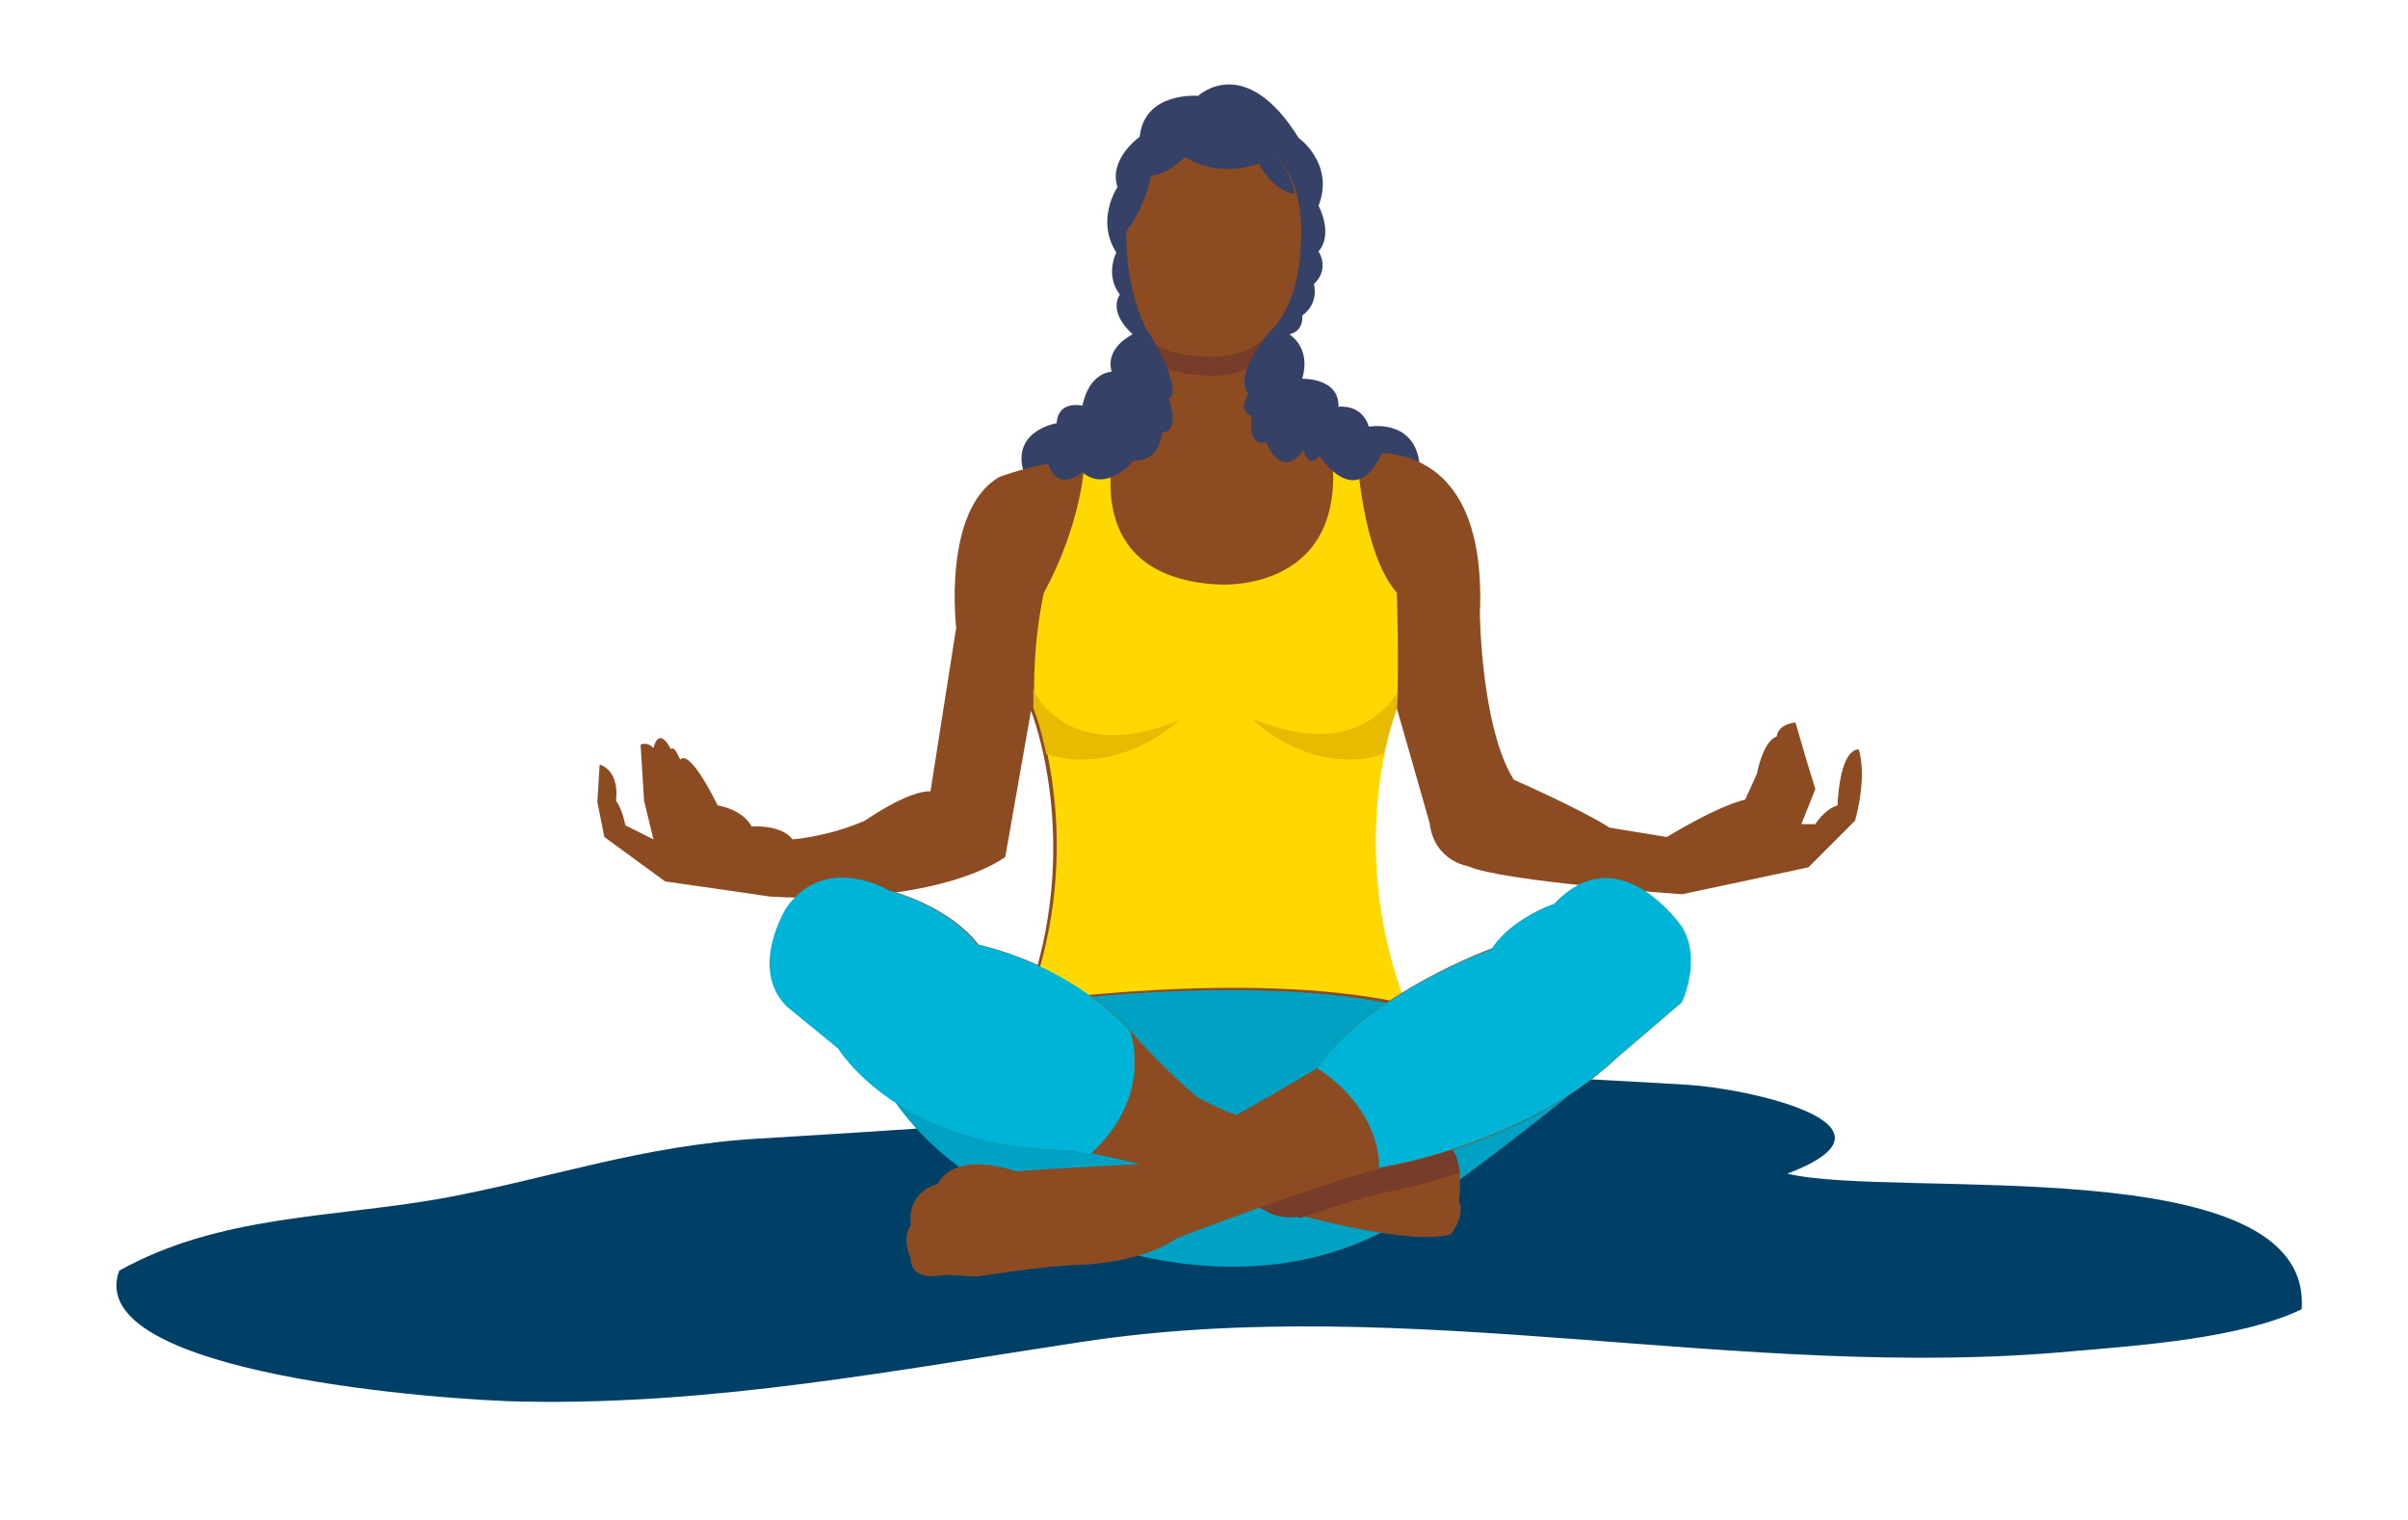 <?xml version="1.0" encoding="utf-8"?>
<!-- Generator: Adobe Illustrator 19.2.0, SVG Export Plug-In . SVG Version: 6.00 Build 0)  -->
<svg version="1.1" id="Layer_1" xmlns="http://www.w3.org/2000/svg" xmlns:xlink="http://www.w3.org/1999/xlink" x="0px" y="0px"
	 viewBox="0 0 206 130" style="enable-background:new 0 0 206 130;" xml:space="preserve">
<style type="text/css">
	.st0{fill:none;enable-background:new    ;}
	.st1{fill:#004067;}
	.st2{fill:#00A2C4;}
	.st3{fill:#364167;}
	.st4{fill:#8D4B22;}
	.st5{fill:#773D2A;}
	.st6{fill:#FFD802;}
	.st7{fill:#E8BA00;}
	.st8{fill:#00B4D8;}
</style>
<path class="st0" d="z"/>
<path class="st1" d="M152.9,100.4c11.1-4.2-3.5-7.3-8.5-7.6c-5-0.3-10-0.6-15-0.7c-4.3-0.5-9.1-0.3-13.8,0.1
	c-11.8,0.4-23.6,1.6-35.2,4l4.2-0.1c-6.5,0.5-13.1,0.9-19.7,1.3c-10.1,0.6-17.8,3.4-27,5.1c-9.5,1.7-19.1,1.4-27.7,6.2
	c-3.3,8.9,28.1,11.1,34.6,11.2c16.4,0.3,31.8-2.7,47.7-5.1c28.1-4.3,56.6,3.4,84.7,0.8c5.8-0.5,14.5-1.1,19.7-3.6
	C197.9,98.2,162.1,102.6,152.9,100.4z"/>
<path class="st2" d="M90.5,105.1c0,0,15.3,7.6,29-0.4c0,0,5.8-3.8,14.6-10.9c0,0-12.3,0.7-12.7,0.9c-0.4,0.2-17.7,7.5-18.5,7.5
	C102.3,102.1,90.5,105.1,90.5,105.1z"/>
<path class="st2" d="M76.6,94.3c0,0,9.2,14.3,26.4,8.5v-4L83,90L76.6,94.3z"/>
<path class="st3" d="M87.5,40.1c-0.8-3.3,2.9-3.9,2.9-3.9c0.1-2,2.2-1.5,2.2-1.5c0.6-2.9,2.5-2.9,2.5-2.9c-0.6-2.1,1.8-3.2,1.8-3.2
	c-2.2-2-1.1-3.4-1.1-3.4c-1.3-1.7-0.3-3.6-0.3-3.6c-1.8-2.8,0.1-5.6,0.1-5.6c-0.8-2.4,1.9-4.3,1.9-4.3c0.4-3.9,5-3.5,5-3.5
	s4-3.8,8.6,3.6c0,0,3.1,2.2,1.7,5.8c0,0,1.3,2.4,0,3.9c0,0,1,1.5-0.4,2.8c0,0,0.5,1.6-1,2.7c0,0,0.2,1.3-1.1,1.6
	c0,0,1.9,1.1,1.1,3.8c0,0,3.2-0.1,3.1,2.4c0,0,2-0.3,2.6,1.7c0,0,3.7-0.7,4.3,2.9v2.4H87.4L87.5,40.1z"/>
<polygon class="st2" points="106,98.1 92.3,88 91.8,81.9 113.4,80.3 119.3,85.7 120,89.2 "/>
<path class="st4" d="M120,85.7c-5.1-13.7-0.5-25.1-0.5-25.1l2.8,9.8c0.4,3.3,3.3,3.7,3.3,3.7c2.8,1.3,18.3,2.4,18.3,2.4l10.8-2.3
	l4-4c1.1-4.1,0.3-6.1,0.3-6.1c-1.7,0.1-1.8,4.8-1.8,4.8c-1.1,0.3-1.9,1.6-1.9,1.6h-1.2l1.2-3l-0.8-2.6l-0.9-3.1
	C152,62,152,63,152,63c-1.2,0.4-1.7,3.2-1.7,3.2l-1,2.2c-2.5,0.6-6.7,3.2-6.7,3.2l-4.9-0.8c-2.5-1.6-8.2-4.1-8.2-4.1
	c-2.8-4.5-2.9-14.2-2.9-14.2c0.7-16.2-10.5-13.6-10.5-13.6c-1.9-1.7-6.7-1.6-6.7-1.6c-3.9-3.1-0.7-8.9-0.7-8.9H98.2
	c1.5,6,0.2,8.7,0.2,8.7c-2.1,0.1-5.7,2.2-5.7,2.2c-3.9,0.2-7.2,1.5-7.2,1.5c-4.9,2.8-3.7,12.9-3.7,12.9l-2.2,14
	c-1.9-0.1-5.6,2.5-5.6,2.5c-3.2,1.4-6.2,1.6-6.2,1.6c-1-1.3-3.5-1.1-3.5-1.1c-0.8-1.5-2.9-1.8-2.9-1.8c-2.6-5.2-3.2-3.9-3.2-3.9
	c-0.6-1.4-0.8-0.9-0.8-0.9c-1.1-2.1-1.5-0.1-1.5-0.1c-0.5-0.6-1.1-0.3-1.1-0.3l0.3,4.8l0.8,3.3l-2.4-1.2c-0.3-1.5-0.8-2.1-0.8-2.1
	c0.3-2.7-1.4-3.1-1.4-3.1l-0.2,3.2l0.6,3l5.2,3.8c2.2,0.3,9,1.3,9,1.3c14.9,0.8,20.1-3.4,20.1-3.4l2.2-12.5c0,0,4.6,11.4-0.5,25.1
	c0,0,18.4-2.7,31.5,0H120z"/>
<path class="st5" d="M108.7,28.3H98.2c0.2,0.9,0.4,1.7,0.5,2.5c1.3,1.3,4.3,1.3,4.3,1.3c2.3,0.2,3.8-0.5,4.7-1.1
	C108.1,29.5,108.7,28.3,108.7,28.3z"/>
<path class="st4" d="M83.7,80.8c0,0-2-3-7.5-4.6c0,0-5.4-3.3-8.8,1.4c0,0-3.3,5.2,0,8.5l4.4,3.6c0,0,5.2,8.7,20.2,8.7
	c0,0,10,1.7,16.3,5c0,0,0.9,0.7,2.7,0.5c0,0,9.6,2.7,13.1,1.7c0,0,1.3-1.5,0.7-2.9c0,0,0.7-4.2-1.4-5c0,0,2-4.1-11-0.8
	c0,0-4.1,0.1-9.9-3c0,0-1.6-1.2-5.2-5C97.3,88.8,92.8,83,83.7,80.8z"/>
<path class="st5" d="M123.4,97.7c0,0,2-4.1-11-0.8c0,0-1.7,0-4.4-0.7c-2.5,1.4-5.4,3.1-7.9,4.3c2.8,0.8,5.8,1.8,8.2,3.1
	c0,0,0.9,0.7,2.7,0.5c0,0,0.1,0,0.2,0.1c2.6-0.9,5.2-1.7,7.2-2.2c0,0,2.7-0.4,6.5-1.7C124.7,99.1,124.4,98,123.4,97.7z"/>
<path class="st6" d="M119.5,60.6c0.2-3.6,0-9.9,0-9.9c-3-3.4-3.4-11.8-3.4-11.8c-0.6-0.5-1.4-0.9-2.3-1.1
	c2.1,13.1-9.6,12.2-9.6,12.2c-11-0.6-9.3-9.8-8.8-12c-1.4,0.6-2.6,1.3-2.6,1.3c-0.4,6.1-3.5,11.4-3.5,11.4c-1.1,5.1-0.8,9.9-0.8,9.9
	s4.6,11.4-0.5,25.1c0,0,18.4-2.7,31.5,0h0.7C115,72,119.5,60.6,119.5,60.6z"/>
<path class="st7" d="M88.4,59C88.4,59,88.4,59,88.4,59v0.8c0,0.5,0,0.8,0,0.8s0.6,1.4,1.1,3.9c6.3,2,11.4-2.9,11.4-2.9
	C91.2,65.6,88.4,59,88.4,59z"/>
<path class="st7" d="M118.4,64.5c0.5-2.5,1.1-3.9,1.1-3.9c0-0.4,0-0.9,0.1-1.5c-0.6,1-3.7,6-12.4,2.4
	C107.1,61.6,112.2,66.5,118.4,64.5z"/>
<path class="st8" d="M93.3,98.7c5.5-5,3.4-10.6,3.3-10.6c-1.5-1.6-5.8-5.6-13-7.3c0,0-2-3-7.5-4.6c0,0-5.4-3.3-8.8,1.4
	c0,0-3.3,5.2,0,8.5l4.4,3.6c0,0,5.2,8.7,20.2,8.7C92.1,98.5,92.5,98.6,93.3,98.7z"/>
<path class="st4" d="M127.7,81.1c0,0-10.6,3.8-14.9,10.2c0,0-10.9,6.6-15.4,8.3c0,0-6.6,0.3-10.5,0.6c0,0-5.1-1.9-6.7,1.1
	c0,0-2.6,0.5-2.3,3.5c0,0-0.8,1.1,0,2.8c0,0-0.2,2,2.7,1.5c0,0,0.3-0.1,2.7,0.1c0.7,0,5.6-0.9,9.1-1c0,0,5.2-0.1,8.3-2.3
	c0,0,11.8-4.5,17.6-6c0,0,12-1.9,19.9-9.3l5.6-4.8c0,0,1.7-3.6,0-6.4c0,0-5.4-7.9-10.9-2C133.1,77.2,129.3,78.6,127.7,81.1z"/>
<path class="st8" d="M118,99.9c0.1,0,0.2-0.1,0.4-0.1c0,0,12-1.9,19.9-9.3l5.6-4.8c0,0,1.7-3.6,0-6.4c0,0-5.4-7.9-10.9-2
	c0,0-3.8,1.3-5.4,3.9c0,0-9.8,3.5-14.4,9.5c-0.3,0.5-0.5,0.7-0.5,0.7S117.9,94.4,118,99.9z"/>
<path class="st4" d="M103,30.5c0,0-4.3,0-4.8-2.1c0,0-1.7-2.9-1.8-7.3c0,0-1.1-9.6,7.5-9.7c0,0,7.8-0.5,7.4,9c0,0,0.1,5.4-2.7,8
	C108.7,28.3,107.2,30.8,103,30.5z"/>
<path class="st3" d="M103.9,11.3c-6.7,0.1-7.6,5.9-7.6,8.5l0,0c0,0,1.4-1.4,2.2-4.8c0,0,1.2,0.1,2.9-1.6c0,0,2.3,1.9,6.3,0.6
	c0,0,1.1,2.3,3.1,2.6C109.5,11,103.9,11.3,103.9,11.3z"/>
<path class="st3" d="M98.2,28.3c0,0,3.1,5,1.8,5.8c0,0,1,2.9-0.6,2.9c0,0-0.1,2.5-2.4,2.4c0,0-2.3,2.8-4.4,1c0,0-2.2,1.9-3-0.9
	l6.5-4l1.8-6.5"/>
<path class="st3" d="M108.7,28.3c0,0-3.3,3.8-1.9,5.4c0,0-1,1.4,0.3,1.9c0,0-0.5,2.7,1.2,2.2c0,0,1.3,3.4,3.2,0.7
	c0,0,0.4,1.7,1.4,0.5c0,0,3,4.8,5.3-0.2l-2.3-1l-3.7-1.7l-2.4-4L108.7,28.3z"/>
</svg>
